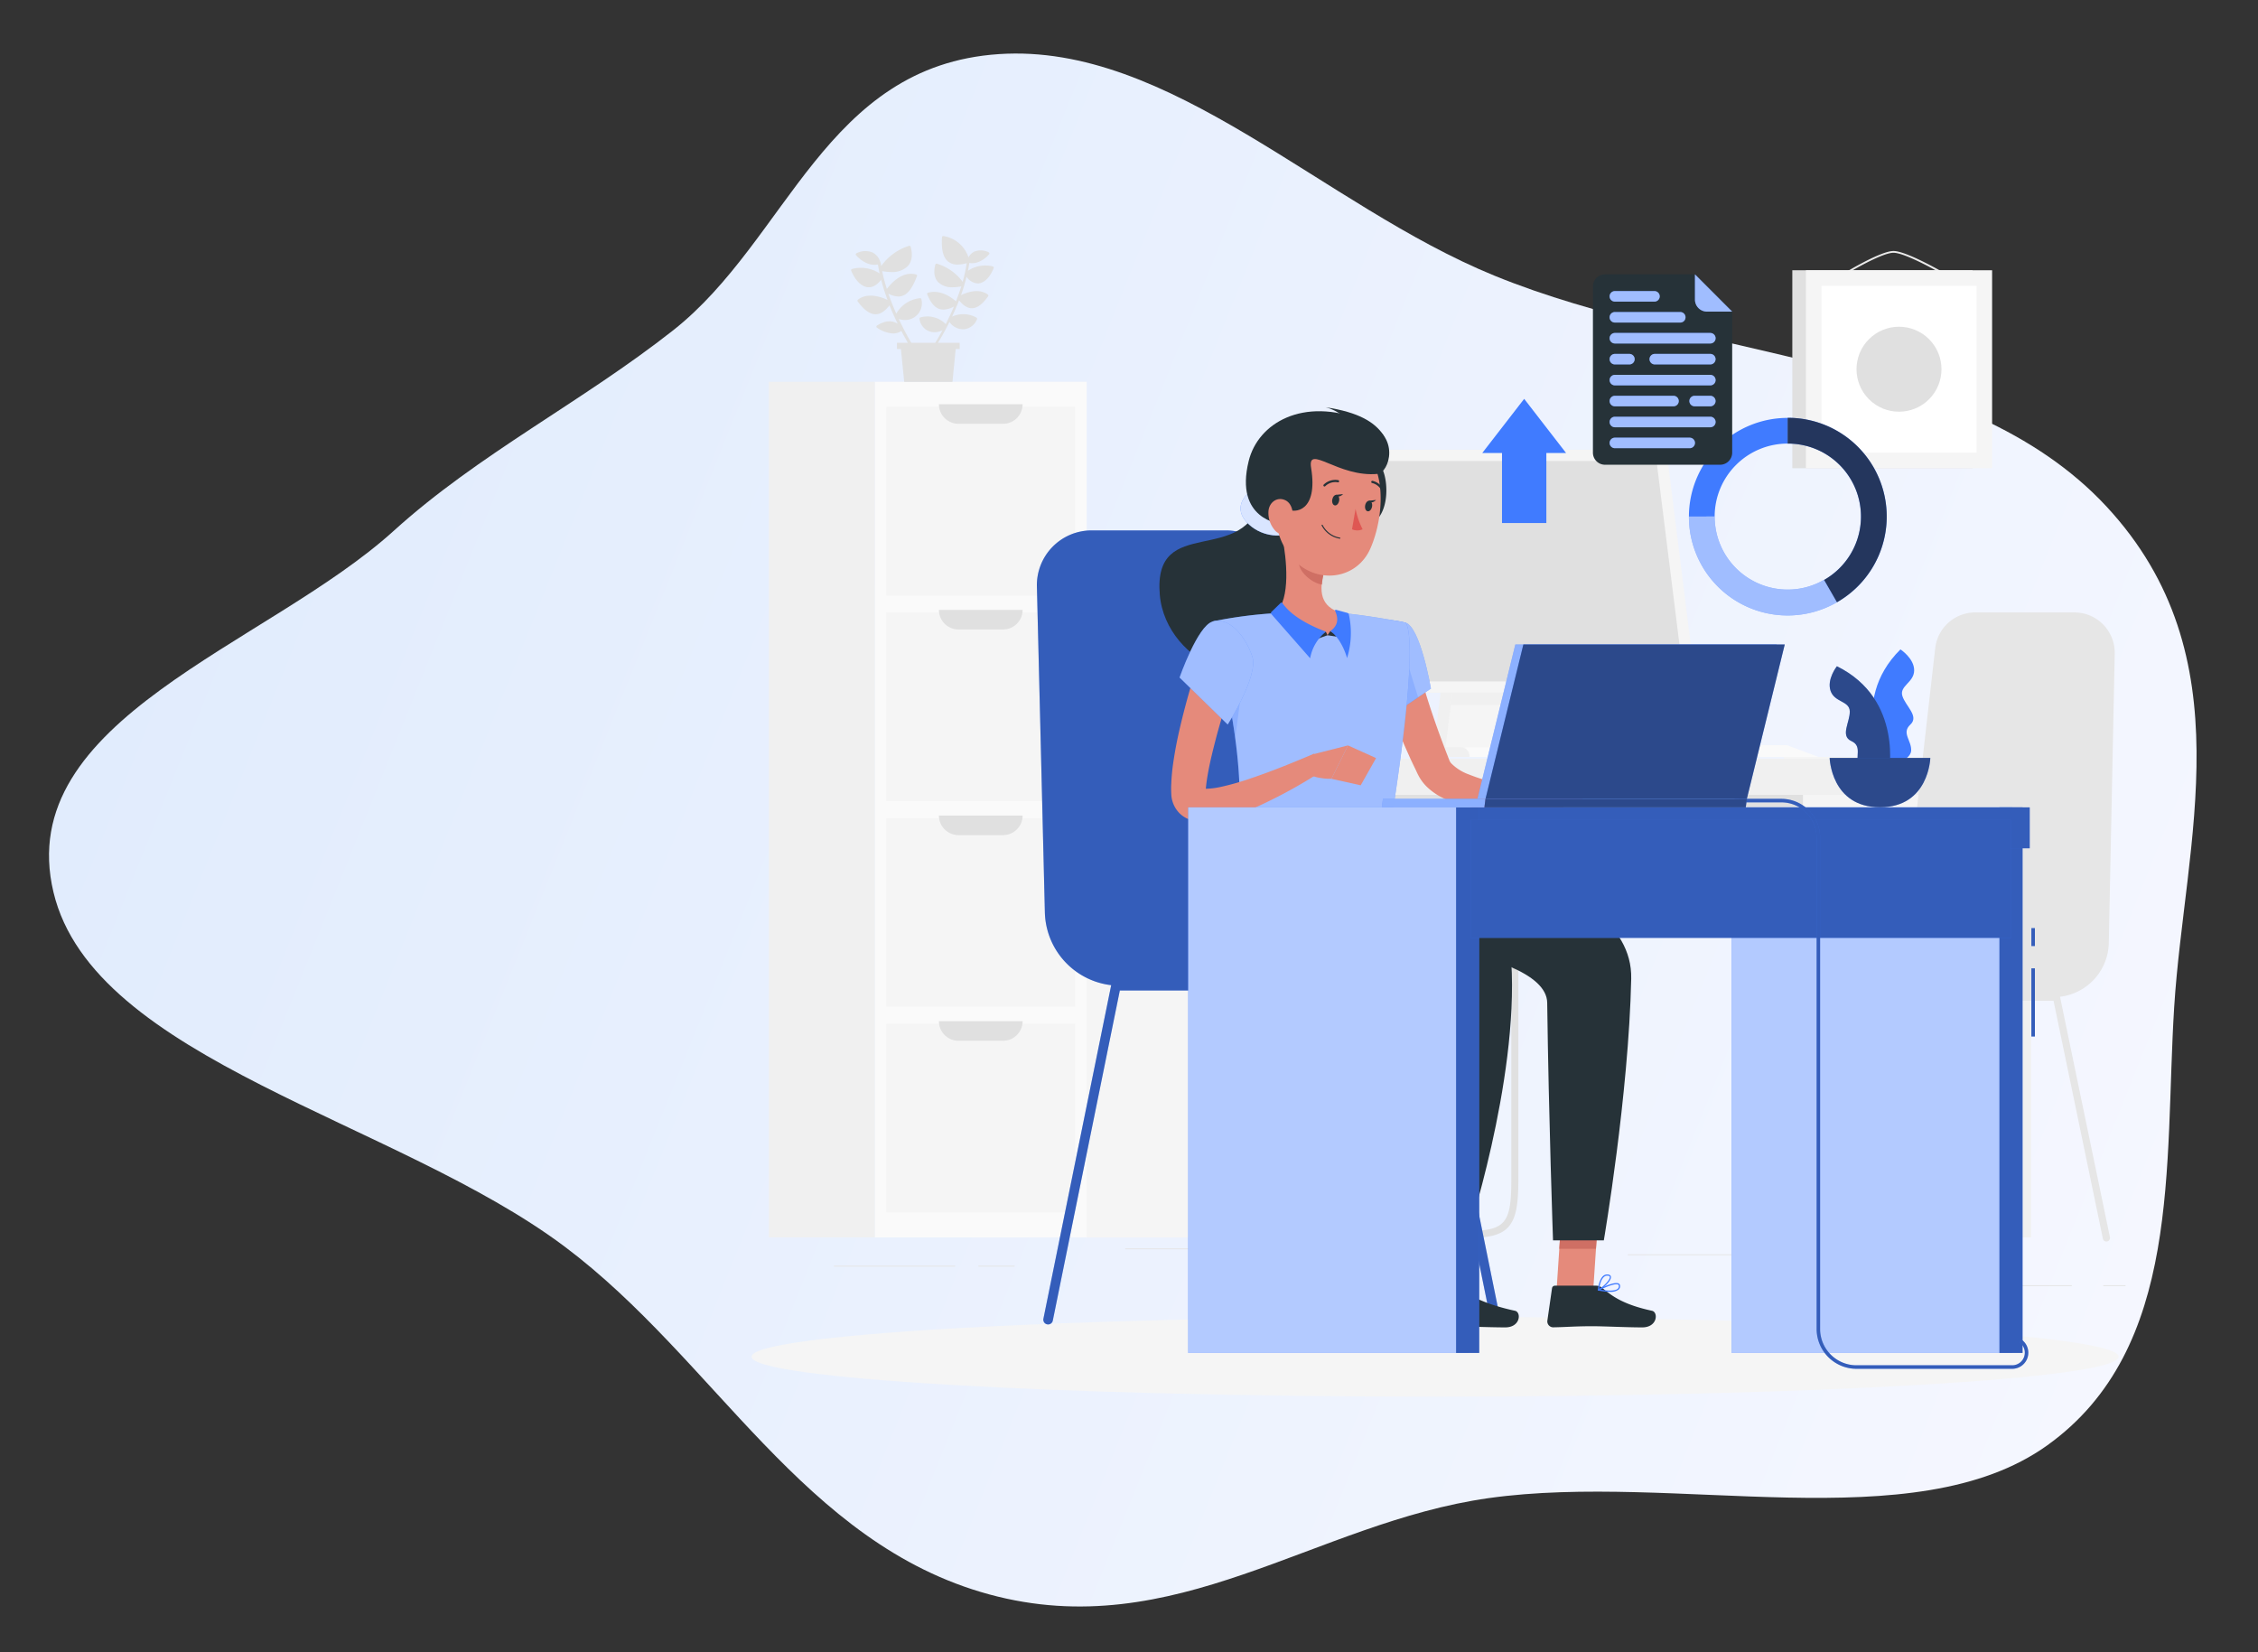 <svg width="734" height="537" fill="none" xmlns="http://www.w3.org/2000/svg"><rect width="100%" height="100%" fill="#333333" stroke="none"/><g clip-path="url(#a)"><path fill-rule="evenodd" clip-rule="evenodd" d="M128.027 172.516c27.457-24.901 61.223-41.856 90.773-65.131 37.408-29.465 49.397-86.032 105.924-89.799 55.608-3.705 105.434 49.306 161.028 72.008 66.975 27.351 153.102 25.684 198.935 74.987 45.427 48.867 25.45 108.982 22.069 162.754-3.233 51.433 2.699 110.988-41.258 142.481-43.196 30.946-120.962 8.622-181.566 17.157-56.594 7.971-102.023 47.717-162.406 31.285-60.4-16.437-88.966-76.268-137.941-113.017-54.637-40.998-153.178-60.668-166.195-115.196-13.434-56.273 69.366-80.101 110.637-117.529Z" fill="url(#b)"/><path d="M310.484 411.421h-39.423v.287h39.423v-.287ZM329.817 411.421h-11.781v.287h11.781v-.287ZM387.942 405.795h-22.187v.286h22.187v-.286ZM673.479 417.782h-49.496v.286h49.496v-.286ZM690.944 417.782h-7.254v.286h7.254v-.286ZM636.509 407.72H529.152v.286h107.357v-.286Z" fill="#E6E6E6"/><path d="M660.197 246.042h-80.3V402.23h80.3V246.042Z" fill="#F5F5F5"/><path d="M660.197 246.042h-6.624V402.23h6.624V246.042Z" fill="#F0F0F0"/><path d="M401.201 284.238h184.884V250.5H401.201v33.738Z" fill="#E0E0E0"/><path d="M478.292 402.345h-79.268a1.148 1.148 0 0 1-.811-1.956c.215-.215.507-.336.811-.336h79.268c11.46 0 12.985-3.346 12.985-16.617V216.12a1.144 1.144 0 0 1 1.956-.81c.215.215.336.506.336.81v167.316c0 14.188-2.201 18.909-15.277 18.909Z" fill="#E0E0E0"/><path d="M408.306 258.362h250.08v-11.713h-250.08v11.713Z" fill="#F0F0F0"/><path d="M410.117 246.042h-80.3V402.23h80.3V246.042Z" fill="#F5F5F5"/><path d="M410.105 246.042h-6.624V402.23h6.624V246.042Z" fill="#F0F0F0"/><path d="M353.252 402.23V124.096h-68.909V402.23h68.909Z" fill="#FAFAFA"/><path d="M349.47 193.567v-61.346h-61.345v61.346h61.345Z" fill="#F5F5F5"/><path d="M305.212 131.396h27.206a6.361 6.361 0 0 1-6.36 6.361h-14.44a6.36 6.36 0 0 1-6.406-6.361Z" fill="#E0E0E0"/><path d="M349.459 260.413v-61.345h-61.345v61.345h61.345ZM349.47 327.259v-61.345h-61.345v61.345h61.345ZM349.47 394.117v-61.346h-61.345v61.346h61.345Z" fill="#F5F5F5"/><path d="M305.212 198.254h27.206a6.371 6.371 0 0 1-6.36 6.36h-14.44a6.377 6.377 0 0 1-5.914-3.917 6.363 6.363 0 0 1-.492-2.443ZM305.212 265.1h27.206a6.361 6.361 0 0 1-6.36 6.36h-14.44a6.36 6.36 0 0 1-6.406-6.36ZM305.212 331.946h27.206a6.361 6.361 0 0 1-6.36 6.361h-14.44a6.36 6.36 0 0 1-6.406-6.361Z" fill="#E0E0E0"/><path d="M284.343 402.23V124.096h-34.414V402.23h34.414ZM482.991 246.042h-17.316l4.206-33.715h17.327l-4.217 33.715Z" fill="#F0F0F0"/><path d="M486.83 246.042h-17.327l4.217-33.715h17.316l-4.206 33.715Z" fill="#F5F5F5"/><path d="M523.983 246.042h-12.525l-2.396-3.816h12.515l2.406 3.816Z" fill="#F0F0F0"/><path d="M591.093 246.042h-75.808l-2.395-3.816h67.981l10.222 3.816Z" fill="#FAFAFA"/><path d="M428.063 236.37h5.478a9.672 9.672 0 0 1 9.672 9.672h-24.845a9.667 9.667 0 0 1 5.987-8.942 9.665 9.665 0 0 1 3.708-.73ZM488.927 229.184h-17.316l2.109-16.857h17.316l-2.109 16.857Z" fill="#F0F0F0"/><path d="M425.244 225.151h122.622a1.707 1.707 0 0 0 1.276-.576 1.707 1.707 0 0 0 .409-1.338l-9.443-75.545a1.697 1.697 0 0 0-1.685-1.489H415.835a1.694 1.694 0 0 0-1.684 1.902l9.443 75.556a1.696 1.696 0 0 0 1.65 1.49Z" fill="#F0F0F0"/><path d="M427.101 225.151h122.541a1.704 1.704 0 0 0 1.276-.576 1.707 1.707 0 0 0 .409-1.338l-9.443-75.545a1.708 1.708 0 0 0-1.685-1.489H417.658a1.684 1.684 0 0 0-1.621 1.192c-.072.23-.093.472-.064.71l9.443 75.556a1.699 1.699 0 0 0 1.685 1.49Z" fill="#F5F5F5"/><path d="m547.373 220.968-8.835-70.709a.482.482 0 0 0-.482-.412h-117.66a.455.455 0 0 0-.469.527l8.835 70.72a.468.468 0 0 0 .47.412h117.671a.472.472 0 0 0 .452-.339.48.48 0 0 0 .018-.199Z" fill="#E0E0E0"/><path d="M502.588 246.042h-28.215v-.355a2.807 2.807 0 0 1 2.808-2.808h22.599a2.806 2.806 0 0 1 2.808 2.808v.355Z" fill="#FAFAFA"/><path d="M477.662 246.042h-19.138v-.355a2.807 2.807 0 0 1 2.808-2.808h13.522a2.808 2.808 0 0 1 2.808 2.808v.355Z" fill="#F0F0F0"/><path d="M313.463 92.684v-.057c.264-.882.516-1.776.734-2.67a4.644 4.644 0 0 0 3.598 2.166h.309c1.914-.184 3.748-2.04 4.905-4.962a.414.414 0 0 0 0-.333.445.445 0 0 0-.263-.217 10.075 10.075 0 0 0-8.102 1.41c.171-.849.32-1.708.446-2.556.303.058.61.089.917.091 3.117 0 5.409-2.784 5.524-2.922a.413.413 0 0 0-.172-.642 5.729 5.729 0 0 0-4.687-.183 4.156 4.156 0 0 0-1.845 1.868 10.25 10.25 0 0 0-8.125-6.945.378.378 0 0 0-.333.08.38.38 0 0 0-.16.298c-.16 2.83-.069 6.303 2.051 7.954a4.838 4.838 0 0 0 3.072.94 11.177 11.177 0 0 0 2.91-.46 46.137 46.137 0 0 1-1.317 6.063 16.046 16.046 0 0 0-8.378-5.89.425.425 0 0 0-.504.298c-.642 2.44-.309 4.423.951 5.73a6.42 6.42 0 0 0 4.745 1.627 14.206 14.206 0 0 0 2.75-.287c-.527 1.674-1.146 3.312-1.73 4.871-1.272-1.146-5.02-3.988-9.1-2.796a.438.438 0 0 0-.252.218.431.431 0 0 0 0 .332c1.146 2.704 2.372 4.206 3.954 4.721a4.11 4.11 0 0 0 1.306.207 7.452 7.452 0 0 0 3.438-1.009 83.094 83.094 0 0 1-2.681 5.73 8.324 8.324 0 0 0-8.217-2.177.4.4 0 0 0-.321.435 4.97 4.97 0 0 0 2.968 3.988 4.79 4.79 0 0 0 1.914.39 5.653 5.653 0 0 0 2.613-.676 87.034 87.034 0 0 1-2.361 4.102h-7.793a101.683 101.683 0 0 1-4.068-7.712 7.446 7.446 0 0 0 2.006.309 5.43 5.43 0 0 0 4.347-2.079 5.437 5.437 0 0 0 .993-4.716.403.403 0 0 0-.447-.287 9.966 9.966 0 0 0-7.701 5.008 81.704 81.704 0 0 1-2.59-6.51 7.241 7.241 0 0 0 3.243.94c.452.006.902-.068 1.329-.217 2.292-.757 3.61-3.519 4.733-6.383a.369.369 0 0 0 0-.333.421.421 0 0 0-.263-.218c-4.584-1.283-8.355 3.129-9.523 4.71a56.245 56.245 0 0 1-1.525-5.81c.963.189 1.942.288 2.923.298a7.13 7.13 0 0 0 5.363-1.88c1.387-1.466 1.719-3.666.974-6.348a.396.396 0 0 0-.191-.251.4.4 0 0 0-.313-.035 17.556 17.556 0 0 0-9.065 6.566l-.172-1.043a.432.432 0 0 0-.115-.24 5.031 5.031 0 0 0-2.601-3.152 6.282 6.282 0 0 0-5.134.275.437.437 0 0 0-.252.287.401.401 0 0 0 .092.355c.114.149 2.635 3.128 6.027 3.128a5.954 5.954 0 0 0 1.089-.114c.149.974.333 1.948.539 2.91a11.074 11.074 0 0 0-8.962-1.443.45.45 0 0 0-.264.217.46.46 0 0 0 0 .344c1.318 3.186 3.358 5.203 5.467 5.375h.286c1.066 0 2.51-.493 3.977-2.453a64.704 64.704 0 0 0 2.086 6.579c-1.983-.94-6.441-2.556-9.627-.092a.412.412 0 0 0-.162.27.412.412 0 0 0 .082.303c2.063 2.808 3.965 4.171 5.833 4.171 1.547 0 3.026-.974 4.504-2.899a92.163 92.163 0 0 0 2.67 5.982c-1.982-1.226-4.16-1.031-6.727.585a.398.398 0 0 0-.195.343.39.39 0 0 0 .039.196c.031.06.077.111.133.148a10.155 10.155 0 0 0 5.215 1.891c.969.019 1.92-.27 2.716-.825.733 1.41 1.455 2.704 2.12 3.862h-3.541v2.017h1.283l1.066 10.681h15.689l1.054-10.681h1.295v-2.017h-7.048a101.223 101.223 0 0 0 2.842-5.054.394.394 0 0 0 .069-.137c.275-.516.538-1.043.814-1.593a5.3 5.3 0 0 0 4.24 2.372c.175.011.351.011.527 0a5.09 5.09 0 0 0 4.194-3.278.403.403 0 0 0-.183-.492 8.702 8.702 0 0 0-7.93-.321c.595-1.25 1.146-2.59 1.741-3.977a.338.338 0 0 0 .081-.183c.16-.39.309-.78.47-1.146 1.363 1.719 2.716 2.567 4.125 2.567 1.708 0 3.438-1.26 5.295-3.862a.415.415 0 0 0-.081-.573c-2.922-2.19-6.876-.688-8.732.183a56.206 56.206 0 0 0 1.043-3.14l.034-.115ZM641.231 87.848h-58.607v64.348h58.607V87.848Z" fill="#E0E0E0"/><path d="M633.999 90.484a.32.32 0 0 1-.149 0c-.137-.092-13.981-8.32-18.336-8.32-4.354 0-17.591 8.228-17.728 8.309a.284.284 0 0 1-.215.038.278.278 0 0 1-.175-.13.287.287 0 0 1 .092-.39c.55-.344 13.465-8.4 18.026-8.4s18.107 8.022 18.68 8.4a.265.265 0 0 1 .083.074c.023.03.039.065.047.101a.26.26 0 0 1 .003.112.26.26 0 0 1-.041.103.274.274 0 0 1-.287.103Z" fill="#EBEBEB"/><path d="M647.568 87.848h-60.532v64.348h60.532V87.848Z" fill="#F5F5F5"/><path d="M642.503 147.119V92.914h-50.39v54.205h50.39Z" fill="#fff"/><path d="M627.067 129.782c5.393-5.393 5.393-14.137 0-19.529-5.393-5.393-14.136-5.393-19.529 0-5.393 5.392-5.393 14.136 0 19.529 5.393 5.393 14.136 5.393 19.529 0Z" fill="#E0E0E0"/><path d="M616.133 324.131h51.364a17.993 17.993 0 0 0 18.004-17.637l1.925-94.041a13.123 13.123 0 0 0-13.122-13.385h-32.202a13.11 13.11 0 0 0-13.03 11.632l-12.939 113.431Z" fill="#E6E6E6"/><path d="M644.164 324.131h-54.733a2.571 2.571 0 0 1-2.567-2.567v-.241c0-1.866.742-3.656 2.061-4.976a7.041 7.041 0 0 1 4.976-2.061h50.263v9.845Z" fill="#E6E6E6"/><path d="M639.844 403.514a1.146 1.146 0 0 1-1.146-.905l-16.044-77.332h-27.962l-16.044 77.332a1.172 1.172 0 0 1-2.123.409 1.165 1.165 0 0 1-.169-.879l16.25-78.238c.053-.262.197-.498.407-.665a1.14 1.14 0 0 1 .739-.251h29.796a1.141 1.141 0 0 1 1.146.916l16.239 78.238a1.15 1.15 0 0 1-.883 1.352.84.84 0 0 1-.206.023Z" fill="#E6E6E6"/><path d="M622.413 403.514a.799.799 0 0 1-.229 0 1.145 1.145 0 0 1-.894-1.352l16.25-78.238c.054-.262.198-.498.407-.666.21-.167.471-.256.739-.251h29.796a1.148 1.148 0 0 1 1.146.917l16.239 78.238a1.166 1.166 0 0 1-.911 1.381 1.186 1.186 0 0 1-.879-.17 1.173 1.173 0 0 1-.502-.741l-16.044-77.333h-27.985l-16.044 77.333a1.149 1.149 0 0 1-1.089.882Z" fill="#E6E6E6"/><path d="M466.5 453.984c122.717 0 222.198-5.808 222.198-12.973 0-7.165-99.481-12.973-222.198-12.973-122.717 0-222.198 5.808-222.198 12.973 0 7.165 99.481 12.973 222.198 12.973Z" fill="#F5F5F5"/><path d="M486.108 430.422a1.56 1.56 0 0 1-1.524-1.249l-21.774-107.22h-37.921l-21.774 107.22a1.56 1.56 0 0 1-3.049-.619l22.026-108.469a1.574 1.574 0 0 1 1.525-1.249h40.453a1.563 1.563 0 0 1 1.525 1.249l22.037 108.469a1.56 1.56 0 0 1-1.215 1.834l-.309.034Z" fill="#407BFF"/><path d="M425.244 430.422a1.566 1.566 0 0 1-.982-.356 1.563 1.563 0 0 1-.542-.893l-21.774-107.22h-37.921l-21.774 107.22a1.561 1.561 0 0 1-2.871.608 1.552 1.552 0 0 1-.178-1.227l22.038-108.469a1.557 1.557 0 0 1 1.524-1.249h40.454a1.545 1.545 0 0 1 1.513 1.249l22.037 108.469a1.56 1.56 0 0 1-1.215 1.834l-.309.034Z" fill="#407BFF"/><path d="M433.759 320.406h-69.677a24.435 24.435 0 0 1-24.433-23.94l-2.59-105.89a17.81 17.81 0 0 1 5.078-12.819 17.801 17.801 0 0 1 12.708-5.345h43.686a17.812 17.812 0 0 1 17.683 15.791l17.545 132.203Z" fill="#407BFF"/><path d="M395.757 306.998h68.187a9.55 9.55 0 0 1 9.547 9.546v.332a3.44 3.44 0 0 1-3.438 3.438h-74.296v-13.316Z" fill="#407BFF"/><g opacity=".3" fill="#191919"><path d="M486.108 430.422a1.56 1.56 0 0 1-1.524-1.249l-21.774-107.22h-37.921l-21.774 107.22a1.56 1.56 0 0 1-3.049-.619l22.026-108.469a1.574 1.574 0 0 1 1.525-1.249h40.453a1.563 1.563 0 0 1 1.525 1.249l22.037 108.469a1.56 1.56 0 0 1-1.215 1.834l-.309.034Z"/><path d="M425.244 430.422a1.566 1.566 0 0 1-.982-.356 1.563 1.563 0 0 1-.542-.893l-21.774-107.22h-37.921l-21.774 107.22a1.561 1.561 0 0 1-2.871.608 1.552 1.552 0 0 1-.178-1.227l22.038-108.469a1.557 1.557 0 0 1 1.524-1.249h40.454a1.545 1.545 0 0 1 1.513 1.249l22.037 108.469a1.56 1.56 0 0 1-1.215 1.834l-.309.034Z"/><path d="M433.759 320.406h-69.677a24.435 24.435 0 0 1-24.433-23.94l-2.59-105.89a17.81 17.81 0 0 1 5.078-12.819 17.801 17.801 0 0 1 12.708-5.345h43.686a17.812 17.812 0 0 1 17.683 15.791l17.545 132.203Z"/><path d="M395.757 306.998h68.187a9.55 9.55 0 0 1 9.547 9.546v.332a3.44 3.44 0 0 1-3.438 3.438h-74.296v-13.316Z"/></g><path d="M414.368 166.567s9.741 12.721 3.438 38.047c-6.303 25.327-38.826 11.575-40.797-11.254-2.292-26.908 27.916-8.354 33.234-32.282l4.125 5.489Z" fill="#263238"/><path d="M407.298 159.015c-4.229 2.979-5.902 7.311-1.227 11.552 4.676 4.24 11.346 4.102 13.363 2.36 2.017-1.742 1.616-10.589 1.616-10.589l-13.752-3.323Z" fill="#407BFF"/><path opacity=".8" d="M407.298 159.015c-4.229 2.979-5.902 7.311-1.227 11.552 4.676 4.24 11.346 4.102 13.363 2.36 2.017-1.742 1.616-10.589 1.616-10.589l-13.752-3.323Z" fill="#fff"/><path d="M460.701 215.387c.115.515.31 1.318.493 1.994l.55 2.154c.39 1.444.814 2.888 1.261 4.332.848 2.911 1.787 5.81 2.773 8.71.986 2.899 1.994 5.73 3.094 8.663.539 1.433 1.077 2.877 1.65 4.309l.665 1.719c.133.294.307.568.516.814a15.196 15.196 0 0 0 5.81 3.667 53.4 53.4 0 0 0 8.251 2.567c2.911.676 5.902 1.238 8.928 1.708 3.025.47 6.131.848 9.11 1.146l.103 6.165a95.597 95.597 0 0 1-19.665 0 57.88 57.88 0 0 1-10.096-1.959 33.966 33.966 0 0 1-5.203-2.052 19.946 19.946 0 0 1-5.226-3.678 14.488 14.488 0 0 1-2.292-2.969c-.172-.275-.321-.584-.481-.871l-.298-.618-.527-1.146c-.711-1.456-1.421-2.911-2.074-4.39-1.33-2.956-2.625-5.936-3.782-8.973-1.158-3.037-2.292-6.096-3.255-9.168-.47-1.581-.928-3.151-1.352-4.767l-.631-2.418c-.183-.871-.355-1.593-.538-2.624l12.216-2.315Z" fill="#E58A7B"/><path d="M456.805 202.368c4.916 1.249 8.343 21.465 8.343 21.465l-13.535 9.168s-12.984-20.399-9.168-25.797c3.908-5.546 7.186-6.624 14.36-4.836Z" fill="#407BFF"/><path opacity=".5" d="M456.805 202.368c4.916 1.249 8.343 21.465 8.343 21.465l-13.535 9.168s-12.984-20.399-9.168-25.797c3.908-5.546 7.186-6.624 14.36-4.836Z" fill="#fff"/><path opacity=".2" d="m455.04 207.456-11.769 9.329a103.88 103.88 0 0 0 8.331 16.296l9.386-6.383-5.948-19.242Z" fill="#407BFF"/><path d="M456.805 202.368s5.73 1.994-5.73 71.934h-48.384c.813-19.699.836-31.847-8.572-72.289a143.426 143.426 0 0 1 20.547-2.705 154.617 154.617 0 0 1 21.992 0c9.443.906 20.147 3.06 20.147 3.06Z" fill="#407BFF"/><path opacity=".5" d="M456.805 202.368s5.73 1.994-5.73 71.934h-48.384c.813-19.699.836-31.847-8.572-72.289a143.426 143.426 0 0 1 20.547-2.705 154.617 154.617 0 0 1 21.992 0c9.443.906 20.147 3.06 20.147 3.06Z" fill="#fff"/><path d="m502.026 257.112 8.446-8.572 1.146 12.079s-6.337 4.286-10.715 1.983l1.123-5.49Z" fill="#E58A7B"/><path d="m520.442 247.268.378 10.154-9.213 3.197-1.112-12.079 9.947-1.272ZM505.991 419.306h11.919l1.833-27.607h-11.918l-1.834 27.607ZM459.865 419.306h11.918l3.828-27.607h-11.919l-3.827 27.607Z" fill="#E58A7B"/><path d="M472.528 417.919h-13.397a.936.936 0 0 0-.951.814l-1.524 10.6a1.923 1.923 0 0 0 1.914 2.12c4.664-.08 6.876-.355 12.801-.355 3.621 0 12.915.378 17.923.378 5.008 0 5.272-4.95 3.186-5.397-9.34-2.017-14.818-4.779-17.969-7.426a3.057 3.057 0 0 0-1.983-.734ZM518.838 417.919h-13.374a.952.952 0 0 0-.951.814l-1.524 10.6a1.923 1.923 0 0 0 1.913 2.12c4.665-.08 6.876-.355 12.801-.355 3.633 0 11.116.378 16.124.378 5.009 0 5.272-4.95 3.186-5.397-9.34-2.017-13.018-4.779-16.158-7.426a3.104 3.104 0 0 0-2.017-.734ZM447.304 150.477c4.287.275 6.464 21.774-6.108 20.525-12.571-1.249 6.108-20.525 6.108-20.525Z" fill="#263238"/><path d="m519.743 391.699-.951 14.233h-11.918l.939-14.233h11.93ZM463.692 391.699h11.93l-1.982 14.233h-11.93l1.982-14.233Z" fill="#CF6F64"/><path opacity=".2" d="M398.955 224.497a268.229 268.229 0 0 1 2.578 15.494l2.831-21.9-5.409 6.406Z" fill="#407BFF"/><path d="M416.844 174.6c1.386 7.071 2.773 20.033-2.178 24.754 0 0 1.937 7.174 15.082 7.174 14.451 0 6.876-7.174 6.876-7.174-7.896-1.879-7.69-7.735-6.315-13.225L416.844 174.6Z" fill="#E58A7B"/><path d="m427.135 208.064 4.401-1.582-.585-1.203-3.816 2.785ZM435.673 207.147l-4.137-.665.893-1.341 3.244 2.006Z" fill="#263238"/><path d="m416.271 196.019-2.991 2.911a.49.49 0 0 0 0 .688l12.606 14.359a14.185 14.185 0 0 1 5.134-8.641c-10.429-3.942-13.145-8.022-14.073-9.168a.405.405 0 0 0-.295-.268.404.404 0 0 0-.381.119ZM434.286 198.22l3.713 1.008a.655.655 0 0 1 .458.47 27.738 27.738 0 0 1-.573 14.222c-.527-1.948-2.292-6.613-5.455-8.779 3.438-2.372 2.052-5.432 1.559-6.589a.249.249 0 0 1 .049-.256.247.247 0 0 1 .249-.076Z" fill="#407BFF"/><path d="m422.356 179.299 8.022 6.819a23.824 23.824 0 0 0-.676 3.896c-3.014-.435-7.151-3.736-7.472-6.876a10.416 10.416 0 0 1 .126-3.839Z" fill="#CF6F64"/><path d="M416.076 155.966c-1.364 11.747-2.2 16.698 2.613 23.711 7.22 10.555 21.957 9.661 26.805-1.444 4.366-9.993 5.856-27.504-4.687-34.196a16.133 16.133 0 0 0-24.731 11.929Z" fill="#E58A7B"/><path d="M442.938 136.565c-19.424-7.667-34.013.985-37.027 13.282-4.733 19.092 10.383 20.433 10.383 20.433l1.891-4.882c2.716 1.639 10.314.917 8.022-13.259-1.353-8.022 8.801 3.151 21.682 1.902 3.426-.332 8.114-12.319-4.951-17.476Z" fill="#263238"/><path d="M449.551 141.286c-2.556-3.931-7.782-7.3-18.611-8.893 0 0 5.626 1.272 7.449 5.387 1.822 4.114 14.244 8.239 11.162 3.506Z" fill="#263238"/><path d="M412.34 166.132a8.609 8.609 0 0 0 2.097 6.257c2.006 2.292 4.642.882 5.467-1.868.733-2.487.584-6.659-2.098-7.919-2.681-1.261-5.248.733-5.466 3.53Z" fill="#E58A7B"/><path d="M451.109 274.348s79.922 7.438 79.143 43.777c-.814 37.818-8.904 85.057-8.904 85.057h-16.514s-1.41-39.973-1.891-77.206c-.241-19.391-77.47-23.276-77.47-23.276l-9.97-28.352h35.606Z" fill="#263238"/><path d="M438.32 274.348s51.65 17.133 52.957 38.334c2.395 39.033-14.761 90.534-14.761 90.534h-16.262s.929-34.151 2.865-69.516c2.453-44.442-75.957-.619-60.428-59.317l35.629-.035ZM433.071 162.373c-.172.939.195 1.799.814 1.913.619.115 1.249-.573 1.421-1.512.172-.94-.195-1.811-.814-1.914-.619-.103-1.226.561-1.421 1.513ZM443.763 164.286c-.172.94.195 1.8.814 1.914.619.115 1.261-.573 1.433-1.512.171-.94-.195-1.811-.814-1.914-.619-.103-1.261.561-1.433 1.512Z" fill="#263238"/><path d="m444.909 162.774 2.395-.252s-1.432 1.57-2.395.252Z" fill="#263238"/><path d="M440.646 165.398a25.954 25.954 0 0 0 2.292 6.647 4.146 4.146 0 0 1-3.438 0l1.146-6.647Z" fill="#DF5753"/><path d="M435.558 175.105a8.103 8.103 0 0 1-5.936-4.298.181.181 0 0 1 .091-.24.196.196 0 0 1 .241.103 7.706 7.706 0 0 0 5.604 4.079.197.197 0 0 1 .149.218.18.18 0 0 1-.054.091.178.178 0 0 1-.095.047ZM430.561 158.144a.325.325 0 0 1-.263-.115.345.345 0 0 1 0-.504 5.38 5.38 0 0 1 4.744-1.444.368.368 0 0 1 .194.564.35.35 0 0 1-.104.095.344.344 0 0 1-.273.04 4.664 4.664 0 0 0-4.08 1.272.381.381 0 0 1-.218.092ZM449.608 160.023a.342.342 0 0 1-.332-.217 4.707 4.707 0 0 0-3.232-2.797.366.366 0 0 1-.298-.412.365.365 0 0 1 .424-.298 5.353 5.353 0 0 1 3.759 3.22.367.367 0 0 1-.184.481l-.137.023Z" fill="#263238"/><path d="M401.35 219.306c-1.043 3.438-2.166 6.876-3.163 10.406-.997 3.529-2.051 6.967-2.957 10.463-.905 3.495-1.765 6.956-2.406 10.314-.31 1.696-.596 3.38-.757 4.962-.091.79-.137 1.535-.149 2.223 0 .16 0 0-.114-.264a2.887 2.887 0 0 0-.573-.836c-.585-.504-.802-.413-.539-.333.48.117.974.167 1.467.149a25.004 25.004 0 0 0 4.584-.584 85.624 85.624 0 0 0 10.073-2.876c6.773-2.292 13.649-5.089 20.342-7.942l2.957 5.397a160.631 160.631 0 0 1-19.861 11.094 84.424 84.424 0 0 1-10.99 4.274 33.91 33.91 0 0 1-6.417 1.295c-1.359.14-2.73.105-4.08-.103a10.386 10.386 0 0 1-2.602-.745 8.995 8.995 0 0 1-2.865-1.971 9.314 9.314 0 0 1-2.555-6.188c-.057-1.146-.069-2.292 0-3.324.08-2.12.275-4.125.538-6.085a131.774 131.774 0 0 1 2.132-11.46 250.259 250.259 0 0 1 2.819-11.036c1.02-3.644 2.12-7.22 3.438-10.864l11.678 4.034Z" fill="#E58A7B"/><path d="M476.608 419.925a13.891 13.891 0 0 1-3.129-.436.198.198 0 0 1-.101-.053.208.208 0 0 1-.054-.101.194.194 0 0 1 .013-.114.194.194 0 0 1 .073-.087c.401-.264 3.977-2.579 5.341-1.971a.856.856 0 0 1 .504.733c.057.255.047.519-.03.768-.076.25-.216.475-.406.653a3.344 3.344 0 0 1-2.211.608Zm-2.579-.711c2.212.459 3.874.401 4.515-.195a1.134 1.134 0 0 0 .321-1.065.486.486 0 0 0-.286-.424c-.871-.39-3.289.905-4.55 1.684Z" fill="#407BFF"/><path d="M473.525 419.501h-.103a.206.206 0 0 1-.103-.184c0-.137 0-3.529 1.283-4.652a1.335 1.335 0 0 1 1.146-.356.893.893 0 0 1 .883.711c.24 1.238-1.754 3.77-3.003 4.481h-.103Zm2.017-4.836a.982.982 0 0 0-.676.275c-.906.802-1.089 3.071-1.146 3.976 1.146-.825 2.681-2.911 2.487-3.839 0-.149-.115-.344-.528-.401l-.137-.011ZM523.319 419.925a20.89 20.89 0 0 1-3.748-.424.219.219 0 0 1-.16-.172.203.203 0 0 1 .022-.123.203.203 0 0 1 .092-.084c.528-.275 5.238-2.681 6.67-1.902a.846.846 0 0 1 .436.688 1.467 1.467 0 0 1-.482 1.295 4.396 4.396 0 0 1-2.83.722Zm-3.083-.711c1.536.264 4.584.642 5.638-.298.132-.123.233-.275.294-.444.062-.17.083-.351.062-.53a.436.436 0 0 0-.23-.378c-.939-.504-4.102.837-5.764 1.65Z" fill="#407BFF"/><path d="M519.617 419.501a.201.201 0 0 1-.114 0 .242.242 0 0 1-.092-.184c0-.137.286-3.312 1.753-4.584a1.982 1.982 0 0 1 1.501-.458c.734.069.94.435.997.722.207 1.318-2.567 3.839-3.965 4.469l-.08.035Zm2.831-4.836a1.51 1.51 0 0 0-1.02.389c-1.077.894-1.456 3.037-1.57 3.897 1.501-.837 3.552-2.991 3.438-3.874 0-.092 0-.344-.631-.401l-.217-.011Z" fill="#407BFF"/><path d="m426.883 245.171 11.299-2.865-5.386 10.853s-7.644.332-10.165-3.931l4.252-4.057Z" fill="#E58A7B"/><path d="m447.316 246.42-4.997 8.847-9.523-2.108 5.386-10.853 9.134 4.114Z" fill="#E58A7B"/><path d="m434.206 160.86 2.395-.252s-1.478 1.57-2.395.252Z" fill="#263238"/><path d="m401.969 271.506-.39 4.332c-.16.344.229.688.791.688h48.98c.435 0 .791-.218.825-.493l.435-4.332c0-.298-.355-.55-.825-.55h-49.026a.89.89 0 0 0-.79.355Z" fill="#407BFF"/><path d="M408.558 276.996h-1.318c-.263 0-.458-.138-.447-.298l.619-5.639c0-.16.252-.298.516-.298h1.272c.264 0 .458.138.447.298l-.619 5.639c.012.16-.218.298-.47.298ZM447.66 276.996h-1.318c-.264 0-.459-.138-.447-.298l.619-5.639c0-.16.252-.298.515-.298h1.307c.263 0 .458.138.447.298l-.619 5.639c0 .16-.252.298-.504.298ZM428.109 276.996h-1.318c-.263 0-.458-.138-.447-.298l.619-5.639c0-.16.252-.298.516-.298h1.306c.264 0 .459.138.447.298l-.619 5.639c-.023.16-.24.298-.504.298Z" fill="#263238"/><path d="M394.119 202.059c-4.859 1.478-10.681 18.175-10.681 18.175l15.643 15.276s10.039-15.757 8.022-22.026c-2.143-6.532-7.449-13.099-12.984-11.425Z" fill="#407BFF"/><path opacity=".5" d="M394.119 202.059c-4.859 1.478-10.681 18.175-10.681 18.175l15.643 15.276s10.039-15.757 8.022-22.026c-2.143-6.532-7.449-13.099-12.984-11.425Z" fill="#fff"/><path d="M654.054 262.441h-91.175v177.344h91.175V262.441Z" fill="#407BFF"/><path opacity=".6" d="M654.054 262.441h-91.175v177.344h91.175V262.441Z" fill="#fff"/><path d="M477.421 262.441h-91.175v177.344h91.175V262.441Z" fill="#407BFF"/><path opacity=".6" d="M477.421 262.441h-91.175v177.344h91.175V262.441Z" fill="#fff"/><path d="M657.469 262.441h-7.517v177.344h7.517V262.441Z" fill="#407BFF"/><path opacity=".3" d="M657.469 262.441h-7.517v177.344h7.517V262.441Z" fill="#191919"/><path d="M478.51 275.746h181.286v-13.305H478.51v13.305Z" fill="#407BFF"/><path opacity=".3" d="M478.51 275.746h181.286v-13.305H478.51v13.305Z" fill="#191919"/><path d="M480.848 262.441h-7.518v177.344h7.518V262.441Z" fill="#407BFF"/><path opacity=".3" d="M480.848 262.441h-7.518v177.344h7.518V262.441Z" fill="#191919"/><path d="M478.075 304.866h175.636v-38.311H478.075v38.311Z" fill="#407BFF"/><path opacity=".3" d="M478.075 304.866h175.636v-38.311H478.075v38.311Z" fill="#191919"/><path d="M654.1 444.942h-50.619a12.973 12.973 0 0 1-12.961-12.961V272.274a11.46 11.46 0 0 0-11.46-11.46h-15.15v-1.146h15.139a12.605 12.605 0 0 1 12.606 12.606v159.707a11.827 11.827 0 0 0 11.815 11.815h50.63a4.096 4.096 0 0 0 3.892-2.807 4.092 4.092 0 0 0-1.451-4.573l.676-.917a5.234 5.234 0 0 1-.051 8.449 5.241 5.241 0 0 1-3.066.994Z" fill="#407BFF"/><path opacity=".3" d="M654.1 444.942h-50.619a12.973 12.973 0 0 1-12.961-12.961V272.274a11.46 11.46 0 0 0-11.46-11.46h-15.15v-1.146h15.139a12.605 12.605 0 0 1 12.606 12.606v159.707a11.827 11.827 0 0 0 11.815 11.815h50.63a4.096 4.096 0 0 0 3.892-2.807 4.092 4.092 0 0 0-1.451-4.573l.676-.917a5.234 5.234 0 0 1-.051 8.449 5.241 5.241 0 0 1-3.066.994Z" fill="#191919"/><path d="M661.48 314.768h-1.146v22.152h1.146v-22.152Z" fill="#407BFF"/><path opacity=".3" d="M661.48 314.768h-1.146v22.152h1.146v-22.152Z" fill="#191919"/><path d="M661.48 301.692h-1.146v5.821h1.146v-5.821Z" fill="#407BFF"/><path opacity=".3" d="M661.48 301.692h-1.146v5.821h1.146v-5.821Z" fill="#191919"/><path d="M577.547 209.496h-84.964l-12.308 50.172h84.953l12.319-50.172Z" fill="#407BFF"/><path opacity=".4" d="M577.547 209.496h-84.964l-12.308 50.172h84.953l12.319-50.172Z" fill="#fff"/><path d="m482.876 259.668-.343 2.773h-33.338l.344-2.773h33.337Z" fill="#407BFF"/><path opacity=".4" d="m482.876 259.668-.343 2.773h-33.338l.344-2.773h33.337Z" fill="#fff"/><path d="m567.841 259.668-.344 2.773h-84.964l.343-2.773h84.965Z" fill="#407BFF"/><path opacity=".5" d="m567.841 259.668-.344 2.773h-84.964l.343-2.773h84.965Z" fill="#191919"/><path d="M580.16 209.496h-84.964l-12.308 50.172h84.953l12.319-50.172Z" fill="#407BFF"/><path opacity=".5" d="M580.16 209.496h-84.964l-12.308 50.172h84.953l12.319-50.172Z" fill="#191919"/><path d="M612.97 249.801s-12.503-21.556 4.802-38.712c0 0 4.527 2.957 4.458 6.876-.069 3.919-4.848 4.974-3.828 8.274 1.02 3.301 5.547 6.567 2.579 9.306-2.968 2.739.481 5.168.275 8.515-.206 3.346-8.286 5.741-8.286 5.741Z" fill="#407BFF"/><path d="M613.921 251.772s5.066-24.398-16.8-35.205c0 0-3.369 4.229-2.051 8.022s6.165 3.186 6.234 6.658c.069 3.473-3.186 7.965.493 9.627 3.678 1.661 1.146 5.065 2.418 8.182 1.272 3.117 9.706 2.716 9.706 2.716Z" fill="#407BFF"/><path opacity=".5" d="M613.921 251.772s5.066-24.398-16.8-35.205c0 0-3.369 4.229-2.051 8.022s6.165 3.186 6.234 6.658c.069 3.473-3.186 7.965.493 9.627 3.678 1.661 1.146 5.065 2.418 8.182 1.272 3.117 9.706 2.716 9.706 2.716Z" fill="#191919"/><path d="M594.76 246.363s.424 16.044 16.365 16.044c15.941 0 16.354-16.044 16.354-16.044H594.76Z" fill="#407BFF"/><path opacity=".5" d="M594.76 246.363s.424 16.044 16.365 16.044c15.941 0 16.354-16.044 16.354-16.044H594.76Z" fill="#191919"/><path d="m509.074 147.24-13.615-17.591-13.614 17.591h6.406v22.771h14.417V147.24h6.406ZM549.012 167.926a32.09 32.09 0 0 1 32.088-32.088v8.354a23.698 23.698 0 0 0-16.773 6.941 23.709 23.709 0 0 0-6.949 16.77l-8.366.023Z" fill="#407BFF"/><path d="M549.012 167.926h8.366a23.722 23.722 0 0 0 23.722 23.722 23.477 23.477 0 0 0 11.85-3.186l4.194 7.3a32.093 32.093 0 0 1-32.089 0 32.093 32.093 0 0 1-16.043-27.791v-.045Z" fill="#407BFF"/><path opacity=".5" d="M549.012 167.926h8.366a23.722 23.722 0 0 0 23.722 23.722 23.477 23.477 0 0 0 11.85-3.186l4.194 7.3a32.093 32.093 0 0 1-32.089 0 32.093 32.093 0 0 1-16.043-27.791v-.045Z" fill="#fff"/><path d="M581.1 144.192v-8.377a32.09 32.09 0 0 1 31.12 23.792 32.09 32.09 0 0 1-15.076 36.155l-4.183-7.254a23.713 23.713 0 0 0 2.654-39.454 23.708 23.708 0 0 0-14.515-4.862Z" fill="#407BFF"/><path opacity=".7" d="M581.1 144.192v-8.377a32.09 32.09 0 0 1 31.12 23.792 32.09 32.09 0 0 1-15.076 36.155l-4.183-7.254a23.713 23.713 0 0 0 2.654-39.454 23.708 23.708 0 0 0-14.515-4.862Z" fill="#191919"/><path d="M550.972 89.184h-29.235a3.93 3.93 0 0 0-3.931 3.93v54.058a3.933 3.933 0 0 0 3.931 3.896h37.417a3.933 3.933 0 0 0 3.919-3.931v-45.84l-12.101-12.113Z" fill="#263238"/><path d="M549.253 145.693h-24.307c-.456 0-.893-.181-1.216-.503a1.722 1.722 0 0 1-.503-1.216 1.715 1.715 0 0 1 1.719-1.707h24.318a1.72 1.72 0 0 1 1.719 1.707 1.73 1.73 0 0 1-1.73 1.719ZM537.793 98.043h-12.847a1.718 1.718 0 0 1-1.719-1.708 1.72 1.72 0 0 1 1.719-1.719h12.858a1.721 1.721 0 0 1 1.719 1.719 1.705 1.705 0 0 1-.511 1.212 1.715 1.715 0 0 1-1.219.496ZM546.193 104.85h-21.247a1.718 1.718 0 0 1-1.719-1.708 1.718 1.718 0 0 1 1.719-1.719h21.258a1.718 1.718 0 0 1 1.204 2.931 1.724 1.724 0 0 1-1.215.496ZM555.957 111.657h-31.011a1.721 1.721 0 0 1-1.719-1.708 1.72 1.72 0 0 1 1.719-1.719h31.022a1.723 1.723 0 0 1 1.719 1.719 1.705 1.705 0 0 1-.135.657 1.726 1.726 0 0 1-1.595 1.051ZM555.957 118.464h-18.038a1.72 1.72 0 0 1-1.719-1.707c0-.456.181-.893.503-1.216.323-.322.76-.503 1.216-.503h18.038a1.718 1.718 0 0 1 1.719 1.719 1.72 1.72 0 0 1-1.719 1.707ZM529.645 118.464h-4.699a1.717 1.717 0 0 1-1.719-1.707c0-.456.181-.893.503-1.216.323-.322.76-.503 1.216-.503h4.71c.456 0 .893.181 1.216.503.322.323.503.76.503 1.216a1.708 1.708 0 0 1-.512 1.212 1.722 1.722 0 0 1-1.218.495ZM555.957 125.272h-31.011a1.723 1.723 0 0 1-1.719-1.719 1.717 1.717 0 0 1 1.719-1.708h31.022a1.72 1.72 0 0 1 1.719 1.708 1.72 1.72 0 0 1-1.73 1.719ZM543.981 132.079h-19.035a1.719 1.719 0 0 1-1.719-1.719 1.718 1.718 0 0 1 1.719-1.708h19.047a1.72 1.72 0 0 1 1.719 1.708 1.72 1.72 0 0 1-1.731 1.719ZM555.957 132.079h-5.088a1.722 1.722 0 0 1-1.708-1.719 1.71 1.71 0 0 1 1.708-1.708h5.088a1.718 1.718 0 0 1 1.719 1.708c0 .456-.181.893-.504 1.215a1.715 1.715 0 0 1-1.215.504ZM555.957 138.886h-31.011c-.456 0-.893-.181-1.216-.503a1.722 1.722 0 0 1-.503-1.216 1.718 1.718 0 0 1 1.719-1.708h31.022a1.72 1.72 0 0 1 1.719 1.708 1.725 1.725 0 0 1-.507 1.22 1.72 1.72 0 0 1-1.223.499Z" fill="#407BFF"/><path d="M549.253 145.693h-24.307c-.456 0-.893-.181-1.216-.503a1.722 1.722 0 0 1-.503-1.216 1.715 1.715 0 0 1 1.719-1.707h24.318a1.72 1.72 0 0 1 1.719 1.707 1.73 1.73 0 0 1-1.73 1.719ZM537.793 98.043h-12.847a1.718 1.718 0 0 1-1.719-1.708 1.72 1.72 0 0 1 1.719-1.719h12.858a1.721 1.721 0 0 1 1.719 1.719 1.705 1.705 0 0 1-.511 1.212 1.715 1.715 0 0 1-1.219.496ZM546.193 104.85h-21.247a1.718 1.718 0 0 1-1.719-1.708 1.718 1.718 0 0 1 1.719-1.719h21.258a1.718 1.718 0 0 1 1.204 2.931 1.724 1.724 0 0 1-1.215.496ZM555.957 111.657h-31.011a1.721 1.721 0 0 1-1.719-1.708 1.72 1.72 0 0 1 1.719-1.719h31.022a1.723 1.723 0 0 1 1.719 1.719 1.705 1.705 0 0 1-.135.657 1.726 1.726 0 0 1-1.595 1.051ZM555.957 118.464h-18.038a1.72 1.72 0 0 1-1.719-1.707c0-.456.181-.893.503-1.216.323-.322.76-.503 1.216-.503h18.038a1.718 1.718 0 0 1 1.719 1.719 1.72 1.72 0 0 1-1.719 1.707ZM529.645 118.464h-4.699a1.717 1.717 0 0 1-1.719-1.707c0-.456.181-.893.503-1.216.323-.322.76-.503 1.216-.503h4.71c.456 0 .893.181 1.216.503.322.323.503.76.503 1.216a1.708 1.708 0 0 1-.512 1.212 1.722 1.722 0 0 1-1.218.495ZM555.957 125.272h-31.011a1.723 1.723 0 0 1-1.719-1.719 1.717 1.717 0 0 1 1.719-1.708h31.022a1.72 1.72 0 0 1 1.719 1.708 1.72 1.72 0 0 1-1.73 1.719ZM543.981 132.079h-19.035a1.719 1.719 0 0 1-1.719-1.719 1.718 1.718 0 0 1 1.719-1.708h19.047a1.72 1.72 0 0 1 1.719 1.708 1.72 1.72 0 0 1-1.731 1.719ZM555.957 132.079h-5.088a1.722 1.722 0 0 1-1.708-1.719 1.71 1.71 0 0 1 1.708-1.708h5.088a1.718 1.718 0 0 1 1.719 1.708c0 .456-.181.893-.504 1.215a1.715 1.715 0 0 1-1.215.504ZM555.957 138.886h-31.011c-.456 0-.893-.181-1.216-.503a1.722 1.722 0 0 1-.503-1.216 1.718 1.718 0 0 1 1.719-1.708h31.022a1.72 1.72 0 0 1 1.719 1.708 1.725 1.725 0 0 1-.507 1.22 1.72 1.72 0 0 1-1.223.499Z" fill="#fff" opacity=".5"/><path d="M550.972 89.184v8.182a3.91 3.91 0 0 0 1.148 2.783 3.908 3.908 0 0 0 2.782 1.148h8.171l-12.101-12.113Z" fill="#407BFF"/><path opacity=".5" d="M550.972 89.184v8.182a3.91 3.91 0 0 0 1.148 2.783 3.908 3.908 0 0 0 2.782 1.148h8.171l-12.101-12.113Z" fill="#fff"/></g><defs><linearGradient id="b" x1="60.756" y1="157.808" x2="701.117" y2="415.207" gradientUnits="userSpaceOnUse"><stop stop-color="#E1ECFD"/><stop offset="1" stop-color="#F5F7FF"/></linearGradient><clipPath id="a"><path fill="#fff" d="M0 0h734v537H0z"/></clipPath></defs></svg>